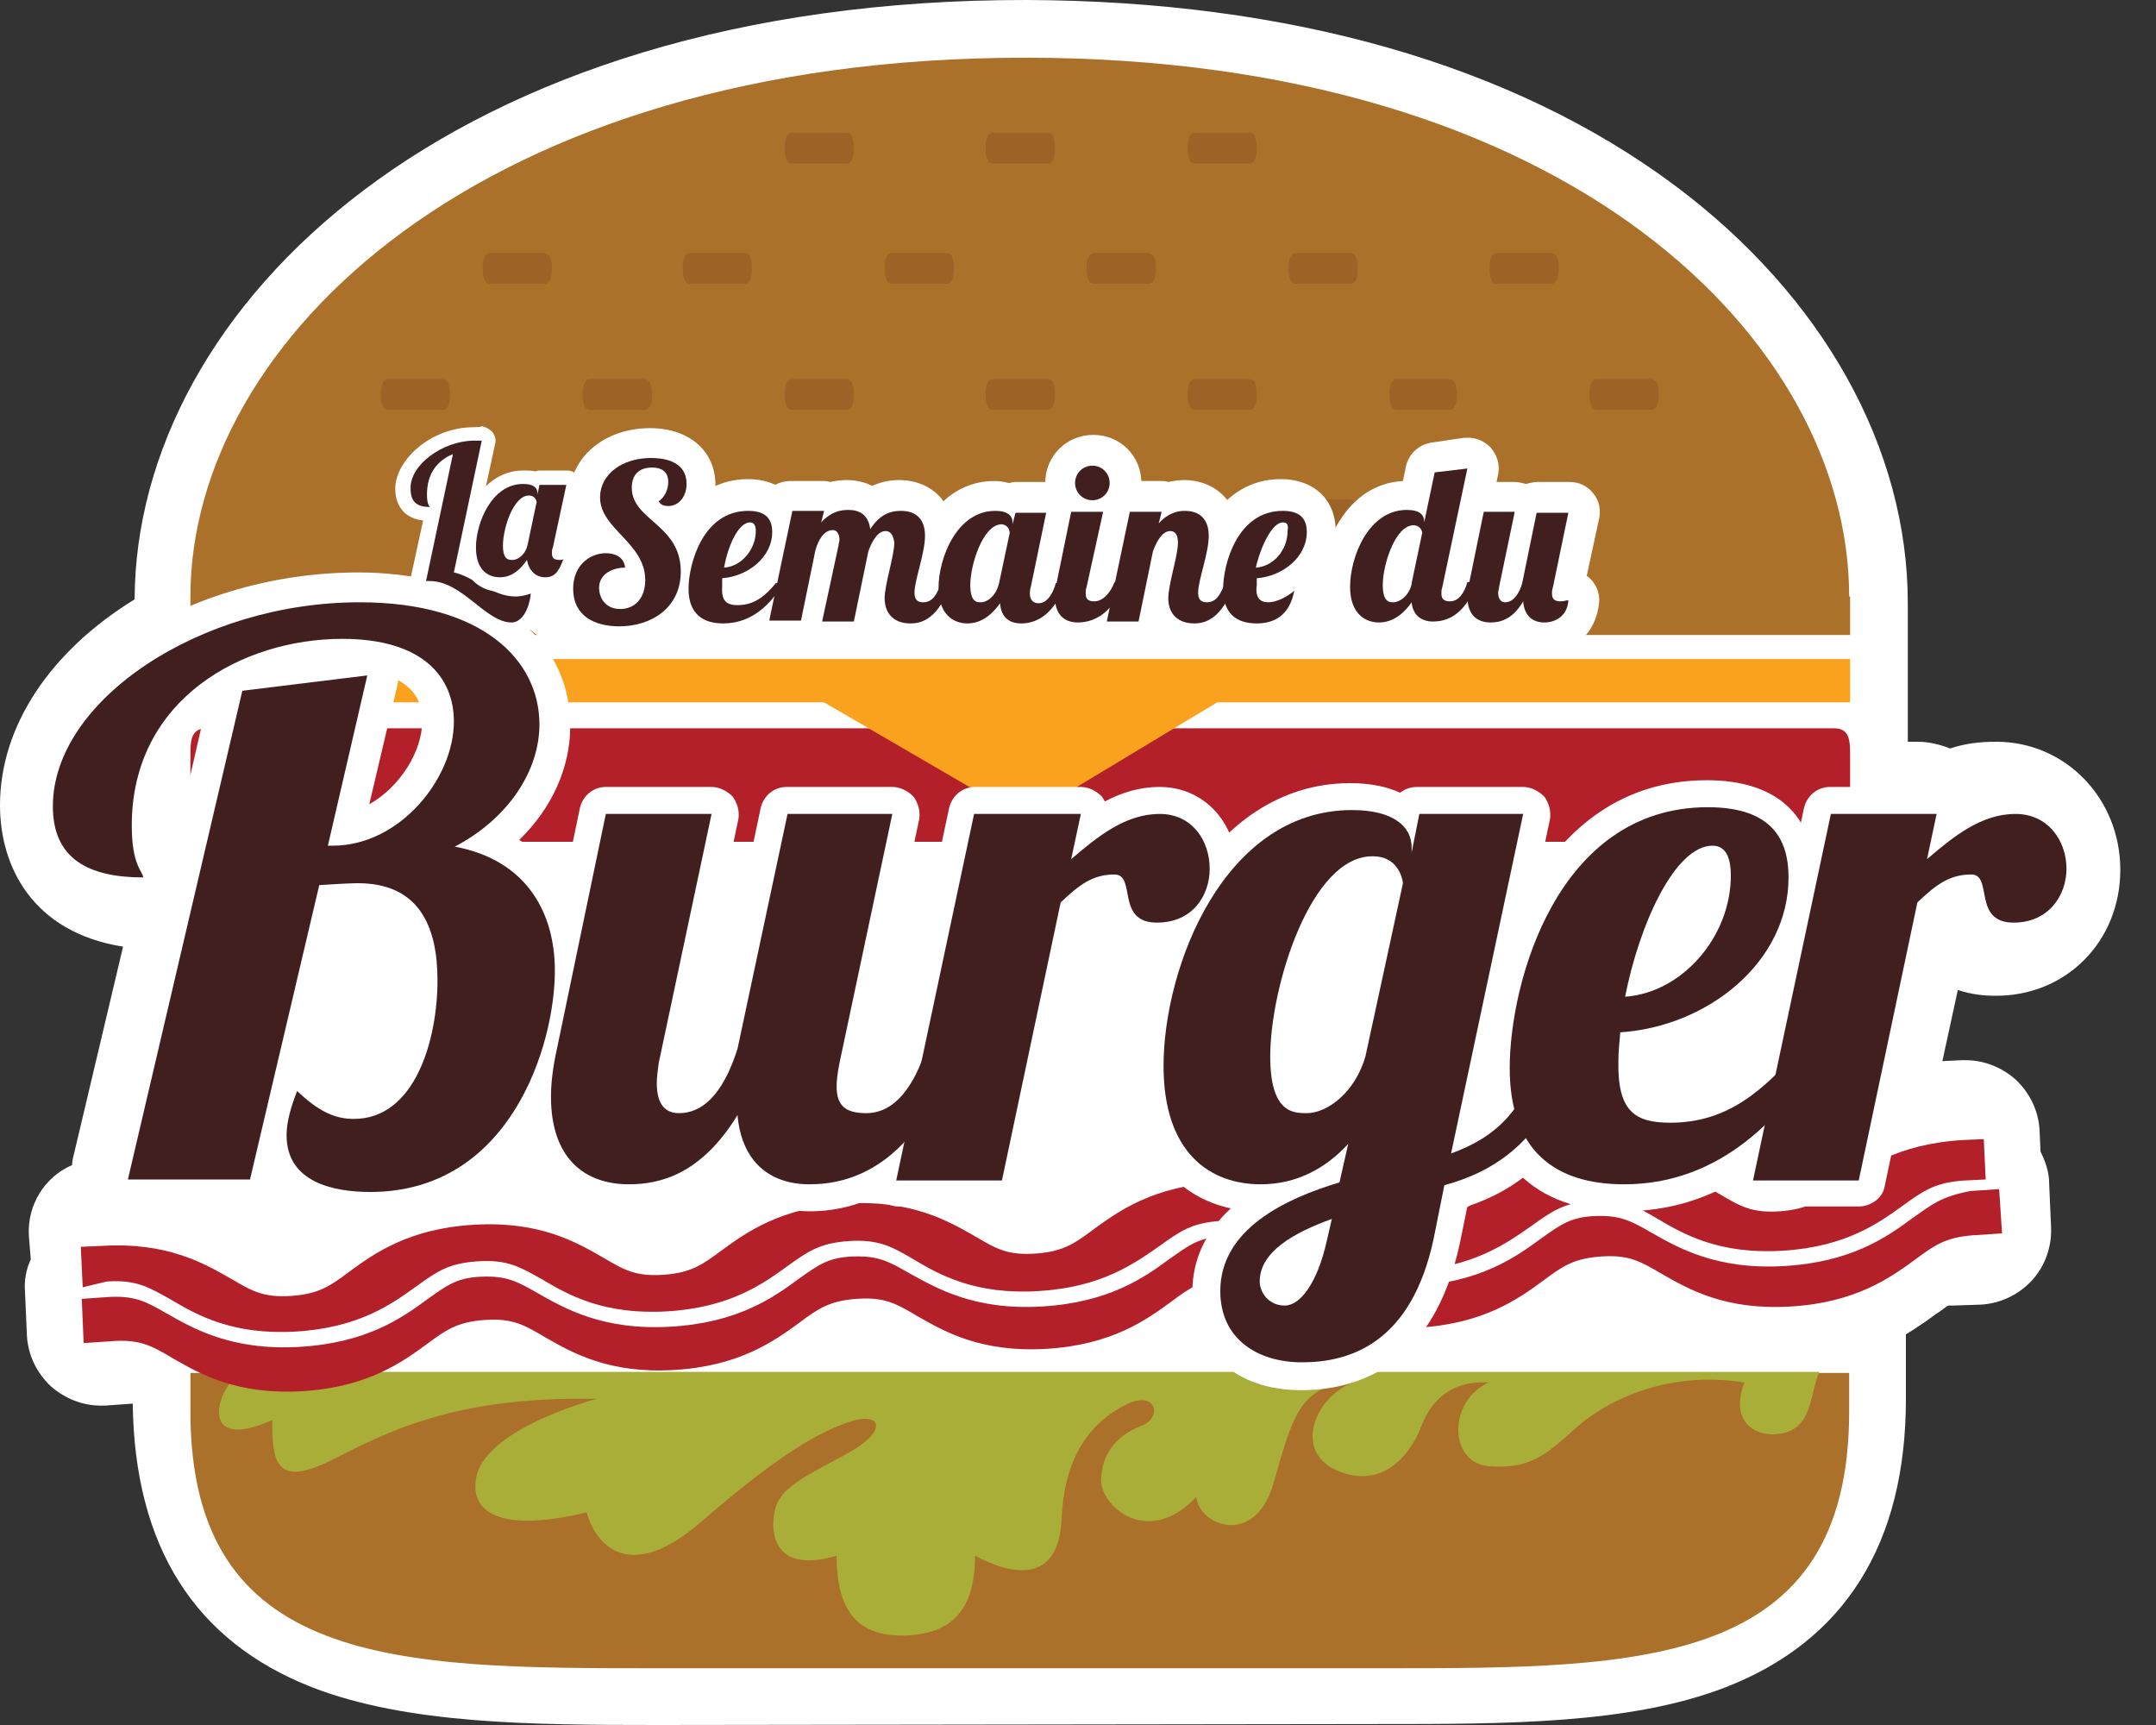 <svg xmlns="http://www.w3.org/2000/svg" width="25" height="20" fill="none" viewBox="0 0 25 20"><rect x="0" y="0" width="25" height="20" fill="#333333" stroke="none"/><path fill="#fff" d="M7.638 20C6.144 20 4.728 19.989 3.624 19.565C2.252 19.03 1.561 17.925 1.539 16.274L1.215 16.297C1.204 16.297 1.182 16.297 1.171 16.297C0.959 16.297 0.758 16.219 0.591 16.074C0.424 15.918 0.323 15.706 0.312 15.482L0.29 14.98C0.279 14.847 0.301 14.724 0.357 14.601L0.335 14.334C0.312 13.965 0.524 13.642 0.836 13.508C0.836 13.463 0.847 13.419 0.859 13.374L1.427 10.976C0.379 10.809 0 10.05 0 9.336C0 8.422 0.58 7.552 1.561 6.949C1.572 3.569 5.196 -0.011 11.908 2.59951e-05C14.941 0.011 17.539 0.747 19.424 2.153C21.141 3.436 22.122 5.198 22.122 6.994V7.362C22.122 7.384 22.122 7.407 22.122 7.429V8.6H22.245C22.367 8.6 22.501 8.634 22.613 8.678C22.78 8.622 22.947 8.6 23.148 8.6C23.951 8.6 24.586 9.258 24.586 10.084C24.586 10.92 23.951 11.556 23.125 11.545C23.025 11.545 22.869 11.534 22.702 11.478L22.523 12.303L22.746 12.292C22.758 12.292 22.78 12.292 22.791 12.292C23.003 12.292 23.204 12.37 23.371 12.515C23.538 12.671 23.639 12.883 23.65 13.107L23.661 13.352C23.716 13.463 23.761 13.586 23.761 13.72L23.783 14.222C23.795 14.445 23.716 14.679 23.56 14.847C23.404 15.014 23.192 15.114 22.969 15.126L22.646 15.137C22.613 15.137 22.602 15.137 22.59 15.137C22.568 15.148 22.501 15.204 22.445 15.237C22.356 15.304 22.245 15.382 22.1 15.471V16.219C22.1 17.903 21.386 19.03 20.003 19.565C18.9 19.989 17.483 19.989 15.989 19.989L7.638 20Z"/><path fill="#AB7029" d="M21.442 6.916C21.442 3.96 18.208 0.669 11.886 0.669C5.564 0.669 2.208 3.96 2.208 6.916V7.362H21.453V6.916H21.442Z"/><path fill="#9C6226" d="M9.812 1.539H9.188C9.154 1.539 9.132 1.562 9.121 1.584C9.11 1.606 9.099 1.651 9.099 1.718C9.099 1.785 9.11 1.829 9.121 1.852C9.132 1.885 9.165 1.896 9.188 1.896H9.812C9.846 1.896 9.868 1.874 9.879 1.852C9.89 1.829 9.901 1.785 9.901 1.718C9.901 1.651 9.89 1.606 9.879 1.584C9.868 1.562 9.846 1.539 9.812 1.539Z"/><path fill="#9C6226" d="M12.143 1.539H11.518C11.485 1.539 11.462 1.562 11.451 1.584C11.44 1.606 11.429 1.651 11.429 1.718C11.429 1.785 11.44 1.829 11.451 1.852C11.462 1.885 11.496 1.896 11.518 1.896H12.143C12.176 1.896 12.198 1.874 12.21 1.852C12.221 1.829 12.232 1.785 12.232 1.718C12.232 1.651 12.221 1.606 12.21 1.584C12.21 1.562 12.176 1.539 12.143 1.539Z"/><path fill="#9C6226" d="M14.484 1.539H13.86C13.826 1.539 13.804 1.562 13.793 1.584C13.782 1.606 13.771 1.651 13.771 1.718C13.771 1.785 13.782 1.829 13.793 1.852C13.804 1.885 13.837 1.896 13.86 1.896H14.484C14.518 1.896 14.54 1.874 14.551 1.852C14.562 1.829 14.573 1.785 14.573 1.718C14.573 1.651 14.562 1.606 14.551 1.584C14.551 1.562 14.518 1.539 14.484 1.539Z"/><path fill="#9C6226" d="M8.63 2.934H8.006C7.972 2.934 7.95 2.956 7.939 2.978C7.928 3.001 7.917 3.045 7.917 3.112C7.917 3.179 7.928 3.224 7.939 3.246C7.95 3.28 7.984 3.291 8.006 3.291H8.63C8.664 3.291 8.686 3.268 8.697 3.246C8.708 3.224 8.719 3.179 8.719 3.112C8.719 3.045 8.708 3.001 8.697 2.978C8.697 2.956 8.664 2.934 8.63 2.934Z"/><path fill="#9C6226" d="M10.972 2.934H10.347C10.314 2.934 10.292 2.956 10.28 2.978C10.269 3.001 10.258 3.045 10.258 3.112C10.258 3.179 10.269 3.224 10.28 3.246C10.292 3.28 10.325 3.291 10.347 3.291H10.972C11.005 3.291 11.028 3.268 11.039 3.246C11.05 3.224 11.061 3.179 11.061 3.112C11.061 3.045 11.05 3.001 11.039 2.978C11.039 2.956 11.005 2.934 10.972 2.934Z"/><path fill="#9C6226" d="M6.311 2.934H5.687C5.653 2.934 5.631 2.956 5.62 2.978C5.609 3.001 5.597 3.045 5.597 3.112C5.597 3.179 5.609 3.224 5.62 3.246C5.631 3.28 5.664 3.291 5.687 3.291H6.311C6.344 3.291 6.367 3.268 6.378 3.246C6.389 3.224 6.4 3.179 6.4 3.112C6.4 3.045 6.389 3.001 6.378 2.978C6.367 2.956 6.333 2.934 6.311 2.934Z"/><path fill="#9C6226" d="M13.313 2.934H12.689C12.655 2.934 12.633 2.956 12.622 2.978C12.611 3.001 12.6 3.045 12.6 3.112C12.6 3.179 12.611 3.224 12.622 3.246C12.633 3.28 12.667 3.291 12.689 3.291H13.313C13.347 3.291 13.369 3.268 13.38 3.246C13.391 3.224 13.403 3.179 13.403 3.112C13.403 3.045 13.391 3.001 13.38 2.978C13.369 2.956 13.347 2.934 13.313 2.934Z"/><path fill="#9C6226" d="M15.655 2.934H15.03C14.997 2.934 14.975 2.956 14.964 2.978C14.952 3.001 14.941 3.045 14.941 3.112C14.941 3.179 14.952 3.224 14.964 3.246C14.975 3.28 15.008 3.291 15.03 3.291H15.655C15.688 3.291 15.711 3.268 15.722 3.246C15.733 3.224 15.744 3.179 15.744 3.112C15.744 3.045 15.733 3.001 15.722 2.978C15.711 2.956 15.677 2.934 15.655 2.934Z"/><path fill="#9C6226" d="M17.985 2.934H17.361C17.327 2.934 17.305 2.956 17.294 2.978C17.283 3.001 17.272 3.045 17.272 3.112C17.272 3.179 17.283 3.224 17.294 3.246C17.305 3.28 17.339 3.291 17.361 3.291H17.985C18.019 3.291 18.041 3.268 18.052 3.246C18.063 3.224 18.075 3.179 18.075 3.112C18.075 3.045 18.063 3.001 18.052 2.978C18.052 2.956 18.019 2.934 17.985 2.934Z"/><path fill="#9C6226" d="M9.812 4.395H9.188C9.154 4.395 9.132 4.417 9.121 4.44C9.11 4.462 9.099 4.506 9.099 4.573C9.099 4.64 9.11 4.685 9.121 4.707C9.132 4.741 9.165 4.752 9.188 4.752H9.812C9.846 4.752 9.868 4.73 9.879 4.707C9.89 4.685 9.901 4.64 9.901 4.573C9.901 4.506 9.89 4.462 9.879 4.44C9.868 4.417 9.846 4.395 9.812 4.395Z"/><path fill="#9C6226" d="M12.143 4.395H11.518C11.485 4.395 11.462 4.417 11.451 4.44C11.44 4.462 11.429 4.506 11.429 4.573C11.429 4.64 11.44 4.685 11.451 4.707C11.462 4.741 11.496 4.752 11.518 4.752H12.143C12.176 4.752 12.198 4.73 12.21 4.707C12.221 4.685 12.232 4.64 12.232 4.573C12.232 4.506 12.221 4.462 12.21 4.44C12.21 4.417 12.176 4.395 12.143 4.395Z"/><path fill="#9C6226" d="M14.484 4.395H13.86C13.826 4.395 13.804 4.417 13.793 4.44C13.782 4.462 13.771 4.506 13.771 4.573C13.771 4.64 13.782 4.685 13.793 4.707C13.804 4.741 13.837 4.752 13.86 4.752H14.484C14.518 4.752 14.54 4.73 14.551 4.707C14.562 4.685 14.573 4.64 14.573 4.573C14.573 4.506 14.562 4.462 14.551 4.44C14.551 4.417 14.518 4.395 14.484 4.395Z"/><path fill="#9C6226" d="M10.972 5.789H10.347C10.314 5.789 10.292 5.812 10.28 5.834C10.269 5.856 10.258 5.901 10.258 5.968C10.258 6.035 10.269 6.079 10.28 6.102C10.292 6.135 10.325 6.146 10.347 6.146H10.972C11.005 6.146 11.028 6.124 11.039 6.102C11.05 6.079 11.061 6.035 11.061 5.968C11.061 5.901 11.05 5.856 11.039 5.834C11.039 5.812 11.005 5.789 10.972 5.789Z"/><path fill="#9C6226" d="M13.313 5.789H12.689C12.655 5.789 12.633 5.812 12.622 5.834C12.611 5.856 12.6 5.901 12.6 5.968C12.6 6.035 12.611 6.079 12.622 6.102C12.633 6.135 12.667 6.146 12.689 6.146H13.313C13.347 6.146 13.369 6.124 13.38 6.102C13.391 6.079 13.403 6.035 13.403 5.968C13.403 5.901 13.391 5.856 13.38 5.834C13.369 5.812 13.347 5.789 13.313 5.789Z"/><path fill="#9C6226" d="M16.803 4.395H16.201C16.168 4.395 16.145 4.417 16.134 4.44C16.123 4.462 16.112 4.506 16.112 4.573C16.112 4.64 16.123 4.685 16.134 4.707C16.145 4.741 16.179 4.752 16.201 4.752H16.803C16.837 4.752 16.859 4.73 16.87 4.707C16.881 4.685 16.893 4.64 16.893 4.573C16.893 4.506 16.881 4.462 16.87 4.44C16.859 4.417 16.837 4.395 16.803 4.395Z"/><path fill="#9C6226" d="M19.212 4.44C19.201 4.406 19.167 4.395 19.145 4.395H18.52C18.487 4.395 18.465 4.417 18.454 4.44C18.442 4.462 18.431 4.506 18.431 4.573C18.431 4.64 18.442 4.685 18.454 4.707C18.465 4.741 18.498 4.752 18.52 4.752H19.145C19.178 4.752 19.201 4.73 19.212 4.707C19.223 4.685 19.234 4.64 19.234 4.573C19.234 4.506 19.223 4.462 19.212 4.44Z"/><path fill="#9C6226" d="M17.985 5.789H17.339C17.305 5.789 17.283 5.812 17.272 5.834C17.261 5.856 17.249 5.901 17.249 5.968C17.249 6.035 17.261 6.079 17.272 6.102C17.283 6.135 17.316 6.146 17.339 6.146H17.985C18.019 6.146 18.041 6.124 18.052 6.102C18.063 6.079 18.075 6.035 18.075 5.968C18.075 5.901 18.063 5.856 18.052 5.834C18.052 5.812 18.019 5.789 17.985 5.789Z"/><path fill="#9C6226" d="M15.644 5.789H15.03C14.997 5.789 14.975 5.812 14.964 5.834C14.952 5.856 14.941 5.901 14.941 5.968C14.941 6.035 14.952 6.079 14.964 6.102C14.975 6.135 15.008 6.146 15.03 6.146H15.644C15.677 6.146 15.7 6.124 15.711 6.102C15.722 6.079 15.733 6.035 15.733 5.968C15.733 5.901 15.722 5.856 15.711 5.834C15.7 5.812 15.677 5.789 15.644 5.789Z"/><path fill="#9C6226" d="M5.129 4.395H4.505C4.471 4.395 4.449 4.417 4.438 4.44C4.427 4.462 4.415 4.506 4.415 4.573C4.415 4.64 4.427 4.685 4.438 4.707C4.449 4.741 4.482 4.752 4.505 4.752H5.129C5.163 4.752 5.185 4.73 5.196 4.707C5.207 4.685 5.218 4.64 5.218 4.573C5.218 4.506 5.207 4.462 5.196 4.44C5.185 4.417 5.163 4.395 5.129 4.395Z"/><path fill="#9C6226" d="M7.471 4.395H6.846C6.813 4.395 6.79 4.417 6.779 4.44C6.768 4.462 6.757 4.506 6.757 4.573C6.757 4.64 6.768 4.685 6.779 4.707C6.79 4.741 6.824 4.752 6.846 4.752H7.471C7.504 4.752 7.526 4.73 7.538 4.707C7.549 4.685 7.56 4.64 7.56 4.573C7.56 4.506 7.549 4.462 7.538 4.44C7.526 4.417 7.504 4.395 7.471 4.395Z"/><path fill="#9C6226" d="M6.3 5.789H5.687C5.653 5.789 5.631 5.812 5.62 5.834C5.609 5.856 5.597 5.901 5.597 5.968C5.597 6.035 5.609 6.079 5.62 6.102C5.631 6.135 5.664 6.146 5.687 6.146H6.3C6.333 6.146 6.356 6.124 6.367 6.102C6.378 6.079 6.389 6.035 6.389 5.968C6.389 5.901 6.378 5.856 6.367 5.834C6.356 5.812 6.322 5.789 6.3 5.789Z"/><path fill="#9C6226" d="M8.675 5.8C8.664 5.789 8.641 5.789 8.63 5.789H8.006C7.972 5.789 7.95 5.812 7.939 5.834C7.928 5.856 7.917 5.901 7.917 5.968C7.917 6.035 7.928 6.079 7.939 6.102C7.95 6.135 7.984 6.146 8.006 6.146H8.63C8.664 6.146 8.686 6.124 8.697 6.102C8.708 6.079 8.719 6.035 8.719 5.968C8.719 5.901 8.708 5.856 8.697 5.834C8.697 5.823 8.686 5.812 8.675 5.8Z"/><path fill="#B32029" d="M21.442 9.426C21.442 9.615 21.442 9.76 21.252 9.76H2.397C2.208 9.76 2.208 9.615 2.208 9.426V8.779C2.208 8.589 2.208 8.444 2.397 8.444H21.264C21.453 8.444 21.453 8.589 21.453 8.779V9.426H21.442Z"/><path fill="#FAA21E" d="M21.453 7.641H2.208V8.143H21.453V7.641Z"/><path fill="#FAA21E" d="M14.651 7.819L11.875 9.493L8.998 7.819H14.651Z"/><path fill="#AB7029" d="M2.208 15.918V16.364C2.208 19.32 4.605 19.342 7.56 19.342H16.09C19.045 19.342 21.442 19.331 21.442 16.364V15.918H2.208Z"/><path fill="#A9AE38" d="M3.156 16.464C3.156 16.933 3.189 17.256 3.836 16.933C4.482 16.609 5.263 16.185 6.913 16.219C6.3 16.397 5.586 16.721 5.519 17.145C5.452 17.579 5.876 17.758 6.802 17.535C6.913 17.925 7.303 18.36 8.129 17.646C8.954 16.933 9.411 16.643 9.812 16.498C10.202 16.352 10.314 16.564 9.879 16.821C9.455 17.066 9.054 17.211 8.987 17.502C8.92 17.791 8.987 18.249 9.701 18.037C9.701 18.539 9.846 18.963 10.448 18.963C11.061 18.963 11.306 18.639 11.306 18.037C11.697 18.249 12.276 18.394 12.31 17.613C12.343 16.821 12.7 16.464 13.057 16.286C13.414 16.107 13.481 16.442 13.235 16.531C12.912 16.654 12.778 16.888 12.767 17.145C12.756 17.468 13.313 17.948 13.871 17.357C13.915 17.702 14.551 17.925 14.763 17.211C14.975 16.498 15.042 16.051 15.688 16.029C15.242 16.196 14.975 16.855 15.543 17.066C16.112 17.278 16.402 16.743 16.469 16.564C16.536 16.386 16.714 15.996 17.261 16.029C16.792 16.241 16.792 16.955 17.261 17C17.729 17.033 17.907 16.888 18.264 16.564C18.621 16.241 19.334 15.884 20.227 16.029C20.048 16.498 20.371 16.676 20.661 16.62C21.018 16.553 20.985 16.163 21.096 15.906H2.788V15.918C2.498 16.107 2.297 16.855 3.156 16.464Z"/><path fill="#B32029" d="M1.238 14.858C1.583 14.835 1.728 14.925 1.985 15.07C2.286 15.248 2.698 15.482 3.434 15.438C4.17 15.393 4.549 15.114 4.828 14.914C5.062 14.746 5.196 14.646 5.542 14.624C5.887 14.601 6.032 14.691 6.289 14.835C6.59 15.014 7.002 15.248 7.738 15.204C8.474 15.159 8.853 14.88 9.132 14.679C9.366 14.512 9.5 14.412 9.846 14.389C10.191 14.367 10.347 14.456 10.593 14.601C10.894 14.78 11.306 15.014 12.042 14.969C12.778 14.925 13.157 14.646 13.447 14.445C13.681 14.278 13.815 14.177 14.161 14.155C14.506 14.133 14.662 14.222 14.908 14.367C15.209 14.546 15.621 14.78 16.357 14.735C17.093 14.691 17.472 14.412 17.762 14.211C17.996 14.044 18.13 13.943 18.476 13.921C18.822 13.899 18.978 13.988 19.223 14.133C19.524 14.311 19.937 14.546 20.672 14.501C21.408 14.456 21.788 14.177 22.066 13.977C22.3 13.809 22.434 13.709 22.78 13.687L23.025 13.675L23.003 13.207L22.758 13.218C21.999 13.263 21.598 13.553 21.308 13.765C21.085 13.932 20.951 14.021 20.639 14.044C20.316 14.066 20.182 13.988 19.937 13.843C19.624 13.664 19.201 13.419 18.442 13.463C17.684 13.508 17.294 13.798 16.993 14.01C16.77 14.177 16.636 14.267 16.324 14.289C16.001 14.311 15.867 14.233 15.621 14.088C15.309 13.91 14.886 13.664 14.127 13.709C13.369 13.754 12.968 14.044 12.678 14.255C12.455 14.423 12.321 14.512 12.009 14.534C11.685 14.557 11.552 14.479 11.306 14.334C10.994 14.155 10.57 13.91 9.812 13.954C9.054 13.999 8.653 14.289 8.363 14.501C8.14 14.668 8.006 14.758 7.694 14.78C7.37 14.802 7.236 14.724 6.991 14.579C6.679 14.4 6.255 14.155 5.497 14.2C4.739 14.244 4.337 14.534 4.048 14.746C3.825 14.914 3.691 15.003 3.379 15.025C3.055 15.047 2.921 14.969 2.676 14.824C2.364 14.646 1.94 14.4 1.182 14.445L0.937 14.456L0.959 14.925L1.238 14.858Z"/><path fill="#B32029" d="M22.178 14.122C21.877 14.345 21.464 14.635 20.684 14.679C19.903 14.724 19.457 14.467 19.145 14.289C18.911 14.155 18.788 14.088 18.498 14.099C18.208 14.111 18.097 14.2 17.874 14.356C17.573 14.579 17.16 14.869 16.38 14.914C15.599 14.958 15.153 14.702 14.841 14.523C14.607 14.389 14.484 14.322 14.194 14.334C13.904 14.345 13.793 14.434 13.57 14.59C13.269 14.813 12.856 15.103 12.076 15.148C11.295 15.193 10.86 14.936 10.537 14.758C10.303 14.624 10.18 14.557 9.89 14.568C9.6 14.579 9.489 14.668 9.266 14.824C8.965 15.047 8.552 15.338 7.772 15.382C6.991 15.427 6.545 15.17 6.233 14.992C5.999 14.858 5.876 14.791 5.586 14.802C5.296 14.813 5.185 14.902 4.962 15.059C4.661 15.282 4.248 15.572 3.468 15.616C2.687 15.661 2.241 15.404 1.929 15.226C1.695 15.092 1.572 15.025 1.282 15.036L0.948 15.059L0.97 15.572L1.305 15.549C1.628 15.527 1.762 15.605 2.007 15.75C2.319 15.929 2.743 16.174 3.501 16.13C4.259 16.085 4.661 15.795 4.951 15.583C5.174 15.416 5.308 15.326 5.62 15.304C5.943 15.282 6.077 15.36 6.322 15.505C6.634 15.683 7.058 15.929 7.816 15.884C8.575 15.839 8.976 15.549 9.266 15.338C9.489 15.17 9.623 15.081 9.935 15.059C10.258 15.036 10.392 15.114 10.637 15.259C10.95 15.438 11.373 15.683 12.131 15.639C12.89 15.594 13.291 15.304 13.581 15.092C13.804 14.925 13.938 14.835 14.25 14.813C14.573 14.791 14.707 14.869 14.952 15.014C15.265 15.193 15.688 15.438 16.447 15.393C17.205 15.349 17.606 15.059 17.896 14.847C18.119 14.679 18.253 14.59 18.565 14.568C18.889 14.546 19.022 14.624 19.268 14.769C19.58 14.947 20.003 15.193 20.762 15.148C21.52 15.103 21.921 14.813 22.211 14.601C22.434 14.434 22.568 14.345 22.88 14.322L23.215 14.3L23.181 13.787L22.847 13.809C22.501 13.876 22.401 13.966 22.178 14.122Z"/><path fill="#6D1F11" d="M4.259 7.831L3.802 9.805H3.858C4.638 9.805 5.263 9.024 5.263 8.366C5.263 7.853 4.906 7.407 3.969 7.407C2.821 7.407 1.528 8.098 1.528 9.571C1.528 10.028 1.65 10.095 1.661 10.173C1.015 10.173 0.613 9.95 0.613 9.348C0.613 8.121 2.319 6.983 4.17 6.983C5.609 6.983 6.255 7.663 6.255 8.399C6.255 8.924 5.91 9.481 5.274 9.816C6.11 9.972 6.434 10.586 6.434 11.255C6.434 12.114 5.921 13.82 4.293 13.82C3.869 13.82 3.323 13.709 3.323 13.162C3.323 13.017 3.367 12.85 3.445 12.649C3.691 12.883 3.88 12.973 4.103 12.973C4.817 12.973 5.073 12.047 5.073 11.367C5.073 10.742 4.861 10.24 4.148 10.24C4.07 10.24 3.869 10.251 3.702 10.262L2.899 13.675H1.483L2.81 8.009L4.259 7.831Z"/><path fill="#fff" d="M4.282 14.189C3.802 14.189 3.434 14.066 3.211 13.832C3.156 13.954 3.022 14.032 2.888 14.032H1.483C1.371 14.032 1.271 13.977 1.193 13.899C1.126 13.809 1.104 13.698 1.126 13.586L1.851 10.485C1.795 10.519 1.728 10.541 1.661 10.541C0.435 10.541 0.245 9.794 0.245 9.359C0.245 7.909 2.074 6.637 4.159 6.637C5.374 6.637 6.612 7.184 6.612 8.422C6.612 8.901 6.4 9.37 6.021 9.738C6.512 10.05 6.79 10.586 6.79 11.266C6.79 11.735 6.657 12.448 6.278 13.062C5.82 13.798 5.129 14.189 4.282 14.189ZM3.702 13.263C3.758 13.397 3.958 13.463 4.282 13.463C5.731 13.463 6.066 11.835 6.066 11.266C6.066 10.842 5.921 10.318 5.207 10.195C5.051 10.162 4.94 10.05 4.917 9.894C4.917 9.861 4.917 9.827 4.917 9.794C4.828 9.861 4.739 9.916 4.65 9.972C5.029 10.117 5.441 10.474 5.441 11.378C5.441 12.326 5.029 13.352 4.103 13.352C3.958 13.341 3.836 13.307 3.702 13.263ZM1.94 13.307H2.598L3.334 10.173C3.356 10.084 3.401 10.017 3.468 9.961C3.434 9.883 3.423 9.805 3.434 9.716L3.78 8.254L3.1 8.332L1.94 13.307ZM3.579 12.315C3.624 12.337 3.657 12.359 3.691 12.393C3.903 12.594 4.003 12.616 4.092 12.616C4.527 12.616 4.694 11.857 4.694 11.378C4.694 10.675 4.404 10.608 4.126 10.608C4.092 10.608 4.036 10.608 3.969 10.608L3.579 12.315ZM2.342 8.399C2.074 8.678 1.896 9.058 1.896 9.559C1.896 9.805 1.94 9.872 1.962 9.928C1.962 9.939 1.974 9.95 1.985 9.961L2.342 8.399ZM1.472 8.355C1.171 8.656 0.981 9.002 0.981 9.359C0.981 9.481 0.981 9.638 1.171 9.727C1.171 9.682 1.171 9.626 1.171 9.571C1.16 9.113 1.271 8.712 1.472 8.355ZM5.408 7.641C5.542 7.831 5.631 8.065 5.631 8.366C5.631 8.756 5.497 9.113 5.285 9.392C5.664 9.136 5.887 8.779 5.887 8.411C5.887 8.087 5.72 7.819 5.408 7.641ZM4.616 7.886C4.616 7.897 4.616 7.897 4.616 7.909L4.282 9.325C4.638 9.124 4.895 8.712 4.895 8.366C4.906 8.132 4.783 7.976 4.616 7.886Z"/><path fill="#6D1F11" d="M10.347 9.437L9.734 12.326C9.712 12.437 9.701 12.527 9.701 12.594C9.701 12.828 9.812 12.906 10.046 12.906C10.381 12.906 10.604 12.582 10.738 12.159H11.095C10.615 13.542 9.846 13.731 9.388 13.731C8.909 13.731 8.597 13.452 8.552 12.928C8.129 13.62 7.649 13.731 7.292 13.731C6.779 13.731 6.389 13.43 6.389 12.716C6.389 12.56 6.411 12.37 6.456 12.17L7.025 9.437H8.251L7.638 12.326C7.627 12.415 7.616 12.482 7.616 12.56C7.616 12.761 7.683 12.906 7.872 12.906C8.207 12.906 8.418 12.582 8.552 12.159L9.132 9.437H10.347Z"/><path fill="#fff" d="M9.388 14.044C8.965 14.044 8.641 13.876 8.441 13.575C8.117 13.887 7.738 14.044 7.292 14.044C6.701 14.044 6.077 13.698 6.077 12.716C6.077 12.538 6.099 12.337 6.155 12.103L6.724 9.37C6.757 9.225 6.88 9.124 7.025 9.124H8.251C8.34 9.124 8.43 9.169 8.496 9.236C8.552 9.314 8.575 9.403 8.563 9.493L7.95 12.382C7.939 12.448 7.928 12.504 7.928 12.56C7.928 12.571 7.928 12.582 7.928 12.582C8.095 12.515 8.207 12.203 8.251 12.08L8.82 9.37C8.853 9.225 8.976 9.124 9.121 9.124H10.347C10.437 9.124 10.526 9.169 10.593 9.236C10.649 9.314 10.671 9.403 10.66 9.493L10.046 12.382C10.024 12.46 10.024 12.527 10.024 12.594C10.035 12.594 10.046 12.594 10.057 12.594C10.225 12.594 10.37 12.326 10.448 12.069C10.492 11.935 10.604 11.846 10.749 11.846H11.106C11.206 11.846 11.306 11.891 11.362 11.98C11.418 12.058 11.44 12.17 11.407 12.259C10.871 13.731 10.013 14.044 9.388 14.044ZM8.686 12.649C8.775 12.694 8.842 12.794 8.853 12.895C8.898 13.363 9.177 13.419 9.388 13.419C9.623 13.419 9.846 13.352 10.035 13.218C9.455 13.207 9.388 12.783 9.388 12.594C9.388 12.482 9.4 12.382 9.433 12.248L9.968 9.738H9.388L8.864 12.214C8.864 12.225 8.864 12.236 8.853 12.236C8.798 12.404 8.742 12.538 8.686 12.649ZM7.281 9.749L6.757 12.225C6.712 12.415 6.701 12.582 6.701 12.716C6.701 13.196 6.891 13.419 7.292 13.419C7.471 13.419 7.671 13.386 7.894 13.218C7.883 13.218 7.872 13.218 7.872 13.218C7.616 13.218 7.303 13.04 7.303 12.56C7.303 12.46 7.315 12.37 7.337 12.259L7.872 9.749H7.281Z"/><path fill="#6D1F11" d="M12.533 9.437L12.421 9.961C12.722 9.704 13.046 9.437 13.447 9.437C13.826 9.437 14.027 9.749 14.027 10.073C14.027 10.374 13.837 10.697 13.414 10.697C12.934 10.697 13.18 10.139 12.923 10.139C12.667 10.139 12.511 10.262 12.299 10.463L11.618 13.687H10.392L11.295 9.437H12.533Z"/><path fill="#fff" d="M11.641 13.988H10.414C10.325 13.988 10.236 13.943 10.169 13.876C10.102 13.809 10.091 13.709 10.102 13.62L11.005 9.37C11.039 9.225 11.161 9.124 11.306 9.124H12.533C12.622 9.124 12.711 9.169 12.778 9.236C12.789 9.258 12.8 9.269 12.812 9.292C13.001 9.191 13.213 9.124 13.447 9.124C13.96 9.124 14.339 9.537 14.339 10.073C14.339 10.53 14.016 11.01 13.414 11.01C12.945 11.01 12.823 10.675 12.778 10.485C12.722 10.508 12.667 10.552 12.589 10.63L11.931 13.754C11.908 13.887 11.786 13.988 11.641 13.988ZM10.805 13.374H11.384L12.009 10.396C12.02 10.329 12.053 10.273 12.098 10.229C12.12 10.206 12.154 10.184 12.176 10.162C12.12 10.095 12.098 9.995 12.12 9.905L12.154 9.749H11.563L10.805 13.374ZM13.414 10.385H13.425C13.715 10.385 13.726 10.128 13.726 10.073C13.726 10.039 13.715 9.749 13.447 9.749C13.325 9.749 13.202 9.794 13.09 9.849C13.313 9.939 13.369 10.195 13.38 10.284C13.403 10.318 13.403 10.351 13.414 10.385Z"/><path fill="#6D1F11" d="M17.662 9.437L16.826 13.374C17.339 13.185 17.662 12.895 17.896 12.159H18.253C17.918 13.274 17.272 13.597 16.748 13.742L16.625 14.356C16.369 15.572 15.655 15.795 15.097 15.795C14.585 15.795 14.15 15.527 14.15 14.969C14.15 14.255 14.897 13.899 15.532 13.709L15.633 13.263C15.387 13.53 15.053 13.731 14.618 13.731C14.038 13.731 13.492 13.374 13.492 12.359C13.492 11.21 14.194 9.392 15.677 9.392C16.157 9.392 16.369 9.582 16.369 9.827V9.883L16.458 9.437H17.662ZM14.897 15.137C15.075 15.137 15.276 14.88 15.387 14.378L15.443 14.133C15.008 14.289 14.607 14.512 14.607 14.858C14.607 14.98 14.707 15.137 14.897 15.137ZM14.729 12.248C14.729 12.906 14.997 12.906 15.153 12.906C15.387 12.906 15.711 12.672 15.833 12.248L16.268 10.24C16.257 10.151 16.19 9.928 15.922 9.928C15.198 9.916 14.729 11.445 14.729 12.248Z"/><path fill="#fff" d="M15.086 16.118C14.328 16.118 13.826 15.661 13.826 14.98C13.826 14.601 13.982 14.278 14.272 14.01C13.693 13.887 13.157 13.408 13.157 12.359C13.157 10.987 14.027 9.08 15.655 9.08C15.9 9.08 16.09 9.124 16.235 9.191C16.291 9.147 16.357 9.124 16.435 9.124H17.662C17.751 9.124 17.84 9.169 17.907 9.236C17.963 9.314 17.985 9.403 17.974 9.493L17.294 12.694C17.417 12.549 17.517 12.348 17.606 12.058C17.651 11.924 17.762 11.846 17.907 11.846H18.264C18.364 11.846 18.454 11.891 18.509 11.969C18.565 12.047 18.587 12.147 18.554 12.248C18.208 13.408 17.55 13.809 17.015 13.988L16.926 14.423C16.625 15.817 15.766 16.118 15.086 16.118ZM14.774 15.438C14.886 15.482 15.008 15.494 15.097 15.494C15.51 15.494 16.09 15.371 16.324 14.3L16.447 13.687C16.458 13.62 16.502 13.553 16.547 13.508C16.514 13.441 16.502 13.374 16.525 13.307L17.283 9.749H16.703L16.658 9.939C16.647 10.006 16.614 10.061 16.569 10.095C16.58 10.128 16.58 10.162 16.591 10.195C16.591 10.229 16.591 10.262 16.58 10.284L16.145 12.292C16.145 12.303 16.145 12.303 16.145 12.315C16.067 12.594 15.922 12.817 15.744 12.962C15.755 12.962 15.766 12.973 15.777 12.973C15.9 13.04 15.967 13.185 15.934 13.319L15.833 13.765C15.811 13.843 15.766 13.91 15.711 13.954C15.755 14.021 15.766 14.099 15.755 14.189L15.7 14.434C15.555 15.07 15.265 15.438 14.897 15.438C14.852 15.449 14.807 15.449 14.774 15.438ZM15.51 9.716C14.306 9.838 13.793 11.5 13.793 12.37C13.793 13.062 14.072 13.43 14.607 13.43C14.83 13.43 15.03 13.363 15.209 13.229C15.187 13.229 15.175 13.229 15.153 13.229C14.662 13.229 14.417 12.906 14.417 12.259C14.417 11.601 14.752 10.117 15.51 9.716ZM15.922 10.229C15.521 10.229 15.042 11.445 15.042 12.248C15.042 12.527 15.097 12.605 15.097 12.605C15.097 12.605 15.131 12.605 15.153 12.605C15.231 12.605 15.443 12.482 15.532 12.181L15.945 10.251C15.945 10.229 15.934 10.229 15.922 10.229Z"/><path fill="#6D1F11" d="M19.368 13.017C20.037 13.017 20.45 12.638 20.873 12.159H21.163C20.684 12.939 19.959 13.731 18.833 13.731C18.03 13.731 17.506 13.341 17.506 12.382C17.506 11.4 18.052 9.359 19.803 9.359C20.561 9.359 20.739 9.749 20.739 10.173C20.739 11.155 19.803 11.902 18.788 11.969C18.777 12.091 18.766 12.203 18.766 12.303C18.755 12.883 18.955 13.017 19.368 13.017ZM19.858 9.805C19.424 9.805 19.011 10.708 18.844 11.556C19.502 11.511 20.07 10.864 20.07 10.151C20.07 9.95 20.015 9.805 19.858 9.805Z"/><path fill="#fff" d="M18.822 14.044C17.785 14.044 17.183 13.441 17.183 12.382C17.183 11.288 17.818 9.046 19.792 9.046C20.594 9.046 21.041 9.448 21.041 10.173C21.041 11.177 20.182 12.058 19.067 12.248C19.067 12.27 19.067 12.292 19.067 12.303C19.067 12.705 19.134 12.705 19.368 12.705C19.881 12.705 20.204 12.437 20.639 11.958C20.695 11.891 20.784 11.846 20.873 11.846H21.163C21.275 11.846 21.375 11.902 21.431 12.002C21.486 12.103 21.486 12.225 21.42 12.315C20.706 13.486 19.858 14.044 18.822 14.044ZM19.323 9.738C18.186 10.073 17.807 11.601 17.807 12.382C17.807 13.095 18.119 13.419 18.822 13.419C19.022 13.419 19.223 13.385 19.401 13.33C19.39 13.33 19.379 13.33 19.357 13.33C18.732 13.33 18.431 13.006 18.431 12.303C18.431 12.192 18.442 12.058 18.454 11.935C18.465 11.846 18.498 11.768 18.565 11.712C18.52 11.645 18.509 11.567 18.52 11.489C18.565 11.333 18.81 10.229 19.323 9.738ZM19.758 10.184C19.624 10.307 19.446 10.619 19.29 11.065C19.558 10.864 19.747 10.53 19.758 10.184ZM20.338 9.849C20.36 9.928 20.383 10.028 20.383 10.162C20.383 10.351 20.349 10.53 20.293 10.697C20.371 10.53 20.416 10.363 20.416 10.173C20.416 10.05 20.405 9.939 20.338 9.849Z"/><path fill="#6D1F11" d="M22.456 9.437L22.345 9.961C22.646 9.704 22.969 9.437 23.371 9.437C23.75 9.437 23.962 9.749 23.962 10.073C23.962 10.374 23.761 10.697 23.349 10.697C22.869 10.697 23.114 10.139 22.858 10.139C22.602 10.139 22.445 10.262 22.233 10.463L21.553 13.687H20.327L21.23 9.437H22.456Z"/><path fill="#fff" d="M21.553 13.988H20.327C20.238 13.988 20.148 13.943 20.081 13.876C20.015 13.809 20.003 13.709 20.015 13.62L20.918 9.37C20.951 9.225 21.074 9.124 21.219 9.124H22.445C22.535 9.124 22.624 9.169 22.691 9.236C22.702 9.258 22.713 9.269 22.724 9.292C22.914 9.191 23.125 9.124 23.36 9.124C23.873 9.124 24.263 9.537 24.263 10.073C24.263 10.53 23.939 11.01 23.337 11.01C22.869 11.01 22.746 10.675 22.702 10.485C22.646 10.508 22.59 10.552 22.512 10.63L21.854 13.754C21.832 13.887 21.698 13.988 21.553 13.988ZM20.717 13.374H21.297L21.921 10.396C21.933 10.329 21.966 10.273 22.011 10.229C22.033 10.206 22.066 10.184 22.089 10.162C22.033 10.095 22.011 9.995 22.033 9.905L22.066 9.749H21.475L20.717 13.374ZM23.326 10.385H23.337C23.627 10.385 23.639 10.128 23.639 10.073C23.639 10.039 23.627 9.749 23.36 9.749C23.237 9.749 23.114 9.794 23.003 9.849C23.226 9.939 23.282 10.195 23.293 10.284C23.315 10.318 23.315 10.351 23.326 10.385Z"/><path fill="#411F1F" d="M4.259 7.831L3.802 9.805H3.858C4.638 9.805 5.263 9.024 5.263 8.366C5.263 7.853 4.906 7.407 3.969 7.407C2.821 7.407 1.528 8.098 1.528 9.571C1.528 10.028 1.65 10.095 1.661 10.173C1.015 10.173 0.613 9.95 0.613 9.348C0.613 8.121 2.319 6.983 4.17 6.983C5.609 6.983 6.255 7.663 6.255 8.399C6.255 8.924 5.91 9.481 5.274 9.816C6.11 9.972 6.434 10.586 6.434 11.255C6.434 12.114 5.921 13.82 4.293 13.82C3.869 13.82 3.323 13.709 3.323 13.162C3.323 13.017 3.367 12.85 3.445 12.649C3.691 12.883 3.88 12.973 4.103 12.973C4.817 12.973 5.073 12.047 5.073 11.367C5.073 10.742 4.861 10.24 4.148 10.24C4.07 10.24 3.869 10.251 3.702 10.262L2.899 13.675H1.483L2.81 8.009L4.259 7.831Z"/><path fill="#411F1F" d="M10.347 9.437L9.734 12.326C9.712 12.437 9.701 12.527 9.701 12.594C9.701 12.828 9.812 12.906 10.046 12.906C10.381 12.906 10.604 12.582 10.738 12.159H11.095C10.615 13.542 9.846 13.731 9.388 13.731C8.909 13.731 8.597 13.452 8.552 12.928C8.129 13.62 7.649 13.731 7.292 13.731C6.779 13.731 6.389 13.43 6.389 12.716C6.389 12.56 6.411 12.37 6.456 12.17L7.025 9.437H8.251L7.638 12.326C7.627 12.415 7.616 12.482 7.616 12.56C7.616 12.761 7.683 12.906 7.872 12.906C8.207 12.906 8.418 12.582 8.552 12.159L9.132 9.437H10.347Z"/><path fill="#411F1F" d="M12.533 9.437L12.421 9.961C12.722 9.704 13.046 9.437 13.447 9.437C13.826 9.437 14.027 9.749 14.027 10.073C14.027 10.374 13.837 10.697 13.414 10.697C12.934 10.697 13.18 10.139 12.923 10.139C12.667 10.139 12.511 10.262 12.299 10.463L11.618 13.687H10.392L11.295 9.437H12.533Z"/><path fill="#411F1F" d="M17.662 9.437L16.826 13.374C17.339 13.185 17.662 12.895 17.896 12.159H18.253C17.918 13.274 17.272 13.597 16.748 13.742L16.625 14.356C16.369 15.572 15.655 15.795 15.097 15.795C14.585 15.795 14.15 15.527 14.15 14.969C14.15 14.255 14.897 13.899 15.532 13.709L15.633 13.263C15.387 13.53 15.053 13.731 14.618 13.731C14.038 13.731 13.492 13.374 13.492 12.359C13.492 11.21 14.194 9.392 15.677 9.392C16.157 9.392 16.369 9.582 16.369 9.827V9.883L16.458 9.437H17.662ZM14.897 15.137C15.075 15.137 15.276 14.88 15.387 14.378L15.443 14.133C15.008 14.289 14.607 14.512 14.607 14.858C14.607 14.98 14.707 15.137 14.897 15.137ZM14.729 12.248C14.729 12.906 14.997 12.906 15.153 12.906C15.387 12.906 15.711 12.672 15.833 12.248L16.268 10.24C16.257 10.151 16.19 9.928 15.922 9.928C15.198 9.916 14.729 11.445 14.729 12.248Z"/><path fill="#411F1F" d="M19.368 13.017C20.037 13.017 20.45 12.638 20.873 12.159H21.163C20.684 12.939 19.959 13.731 18.833 13.731C18.03 13.731 17.506 13.341 17.506 12.382C17.506 11.4 18.052 9.359 19.803 9.359C20.561 9.359 20.739 9.749 20.739 10.173C20.739 11.155 19.803 11.902 18.788 11.969C18.777 12.091 18.766 12.203 18.766 12.303C18.755 12.883 18.955 13.017 19.368 13.017ZM19.858 9.805C19.424 9.805 19.011 10.708 18.844 11.556C19.502 11.511 20.07 10.864 20.07 10.151C20.07 9.95 20.015 9.805 19.858 9.805Z"/><path fill="#411F1F" d="M22.456 9.437L22.345 9.961C22.646 9.704 22.969 9.437 23.371 9.437C23.75 9.437 23.962 9.749 23.962 10.073C23.962 10.374 23.761 10.697 23.349 10.697C22.869 10.697 23.114 10.139 22.858 10.139C22.602 10.139 22.445 10.262 22.233 10.463L21.553 13.687H20.327L21.23 9.437H22.456Z"/><path fill="#fff" d="M6.657 7.496C7.075 7.496 7.415 7.156 7.415 6.737C7.415 6.318 7.075 5.979 6.657 5.979C6.238 5.979 5.898 6.318 5.898 6.737C5.898 7.156 6.238 7.496 6.657 7.496Z"/><path fill="#fff" d="M16.391 6.637H14.562V7.574H16.391V6.637Z"/><path fill="#fff" d="M7.181 7.619C6.646 7.619 6.289 7.306 6.289 6.827C6.289 6.492 6.467 6.247 6.701 6.135C6.646 6.035 6.601 5.912 6.601 5.767C6.601 5.31 7.002 4.964 7.538 4.964C7.995 4.964 8.296 5.232 8.296 5.622C8.296 5.823 8.218 6.001 8.084 6.113C8.173 6.247 8.24 6.425 8.24 6.648C8.251 7.206 7.805 7.619 7.181 7.619Z"/><path fill="#fff" d="M7.749 5.867C7.705 5.867 7.66 5.856 7.638 5.812C7.705 5.767 7.749 5.678 7.749 5.588C7.749 5.499 7.705 5.421 7.56 5.421C7.415 5.421 7.326 5.499 7.326 5.655C7.326 6.035 7.894 6.079 7.894 6.626C7.894 7.05 7.549 7.262 7.181 7.262C6.891 7.262 6.646 7.139 6.646 6.827C6.646 6.548 6.846 6.414 7.025 6.414C7.114 6.414 7.236 6.447 7.248 6.581C7.114 6.581 6.947 6.648 6.947 6.815C6.947 6.938 7.025 7.061 7.192 7.061C7.359 7.061 7.482 6.938 7.482 6.726C7.482 6.291 6.958 6.135 6.958 5.767C6.958 5.499 7.214 5.31 7.549 5.31C7.671 5.31 7.961 5.332 7.961 5.611C7.961 5.756 7.872 5.867 7.749 5.867Z"/><path fill="#fff" d="M8.385 7.574C7.928 7.574 7.638 7.273 7.638 6.815C7.638 6.291 7.961 5.555 8.675 5.555C9.054 5.555 9.31 5.789 9.31 6.157C9.31 6.258 9.288 6.358 9.255 6.447C9.31 6.481 9.355 6.525 9.388 6.581C9.455 6.693 9.444 6.827 9.377 6.938C9.121 7.362 8.786 7.574 8.385 7.574Z"/><path fill="#fff" d="M8.552 7.016C8.753 7.016 8.876 6.905 8.998 6.76H9.087C8.942 6.994 8.731 7.228 8.385 7.228C8.151 7.228 7.984 7.117 7.984 6.827C7.984 6.537 8.151 5.923 8.675 5.923C8.898 5.923 8.954 6.035 8.954 6.169C8.954 6.459 8.675 6.682 8.374 6.704C8.374 6.737 8.374 6.771 8.374 6.804C8.363 6.972 8.43 7.016 8.552 7.016ZM8.697 6.057C8.563 6.057 8.441 6.325 8.396 6.581C8.597 6.57 8.764 6.369 8.764 6.157C8.764 6.09 8.742 6.057 8.697 6.057Z"/><path fill="#fff" d="M10.548 7.574C10.392 7.574 10.258 7.529 10.147 7.451C10.08 7.518 9.991 7.552 9.901 7.552H9.533C9.489 7.552 9.444 7.541 9.4 7.529C9.355 7.541 9.31 7.552 9.266 7.552H8.898C8.786 7.552 8.686 7.507 8.619 7.418C8.552 7.34 8.53 7.228 8.552 7.128L8.82 5.856C8.853 5.689 8.998 5.577 9.165 5.577H9.533C9.567 5.577 9.589 5.577 9.623 5.588C9.678 5.577 9.745 5.566 9.812 5.566C9.924 5.566 10.024 5.588 10.113 5.633C10.214 5.588 10.314 5.566 10.425 5.566C10.805 5.566 11.061 5.834 11.061 6.202C11.061 6.269 11.05 6.325 11.039 6.392C11.139 6.403 11.228 6.459 11.284 6.537C11.351 6.626 11.373 6.749 11.329 6.86C11.15 7.451 10.805 7.574 10.548 7.574Z"/><path fill="#fff" d="M10.269 6.157C10.18 6.157 10.113 6.269 10.069 6.392L9.901 7.206H9.533L9.723 6.325C9.723 6.302 9.734 6.28 9.734 6.258C9.734 6.202 9.712 6.146 9.656 6.146C9.556 6.146 9.489 6.258 9.455 6.38L9.288 7.195H8.92L9.188 5.923H9.556L9.522 6.057C9.634 5.934 9.745 5.912 9.834 5.912C9.968 5.912 10.069 5.968 10.091 6.135C10.214 5.945 10.347 5.923 10.448 5.923C10.615 5.923 10.726 6.012 10.726 6.213C10.726 6.414 10.604 6.726 10.604 6.871C10.604 6.938 10.626 6.983 10.704 6.983C10.816 6.983 10.86 6.894 10.916 6.76H11.028C10.883 7.172 10.693 7.228 10.559 7.228C10.336 7.228 10.258 7.083 10.258 6.938C10.258 6.771 10.37 6.447 10.37 6.291C10.358 6.202 10.325 6.157 10.269 6.157Z"/><path fill="#fff" d="M11.841 7.574C11.73 7.574 11.63 7.552 11.54 7.496C11.418 7.552 11.306 7.574 11.217 7.574C10.871 7.574 10.526 7.34 10.526 6.815C10.526 6.314 10.849 5.577 11.529 5.577C11.596 5.577 11.652 5.588 11.697 5.6C11.719 5.6 11.741 5.588 11.764 5.588H12.131C12.243 5.588 12.343 5.633 12.41 5.722C12.477 5.8 12.499 5.912 12.477 6.012L12.399 6.403C12.499 6.414 12.589 6.47 12.644 6.548C12.711 6.637 12.722 6.76 12.689 6.871C12.466 7.485 12.065 7.574 11.841 7.574Z"/><path fill="#fff" d="M12.131 5.945L11.953 6.804C11.942 6.838 11.942 6.86 11.942 6.882C11.942 6.949 11.975 6.994 12.042 6.994C12.143 6.994 12.21 6.882 12.243 6.76H12.354C12.21 7.172 11.975 7.228 11.841 7.228C11.697 7.228 11.607 7.15 11.596 6.994C11.518 7.105 11.396 7.228 11.217 7.228C11.05 7.228 10.883 7.117 10.883 6.815C10.883 6.47 11.095 5.923 11.54 5.923C11.685 5.923 11.741 5.979 11.741 6.057V6.079L11.775 5.945H12.131ZM11.251 6.782C11.251 6.983 11.329 6.983 11.373 6.983C11.451 6.983 11.552 6.905 11.585 6.76L11.708 6.18C11.708 6.146 11.685 6.079 11.607 6.079C11.396 6.079 11.251 6.548 11.251 6.782Z"/><path fill="#fff" d="M12.499 7.574C12.131 7.574 11.875 7.306 11.875 6.916C11.875 6.849 11.886 6.771 11.897 6.682L12.076 5.867C12.087 5.823 12.109 5.778 12.131 5.733C12.12 5.689 12.12 5.644 12.12 5.6C12.12 5.287 12.366 5.042 12.678 5.042C12.99 5.042 13.235 5.287 13.235 5.6C13.235 5.711 13.202 5.812 13.146 5.901C13.146 5.934 13.146 5.968 13.135 6.012L13.057 6.403C13.168 6.403 13.269 6.459 13.325 6.548C13.391 6.637 13.403 6.76 13.369 6.871C13.146 7.507 12.689 7.574 12.499 7.574Z"/><path fill="#fff" d="M12.789 5.945L12.6 6.804C12.589 6.838 12.589 6.86 12.589 6.882C12.589 6.949 12.622 6.972 12.689 6.972C12.789 6.972 12.879 6.871 12.923 6.749H13.035C12.89 7.161 12.633 7.217 12.499 7.217C12.343 7.217 12.232 7.128 12.232 6.916C12.232 6.871 12.243 6.815 12.254 6.749L12.421 5.934H12.789V5.945ZM12.667 5.399C12.778 5.399 12.867 5.488 12.867 5.6C12.867 5.711 12.778 5.8 12.667 5.8C12.555 5.8 12.466 5.711 12.466 5.6C12.466 5.488 12.555 5.399 12.667 5.399Z"/><path fill="#fff" d="M13.837 7.574C13.681 7.574 13.547 7.529 13.436 7.451C13.369 7.518 13.28 7.552 13.191 7.552H12.823C12.711 7.552 12.611 7.507 12.544 7.418C12.477 7.34 12.455 7.228 12.477 7.128L12.745 5.856C12.778 5.689 12.923 5.577 13.09 5.577H13.458C13.492 5.577 13.514 5.577 13.547 5.588C13.603 5.577 13.67 5.566 13.726 5.566C14.105 5.566 14.361 5.834 14.361 6.202C14.361 6.269 14.35 6.325 14.339 6.392C14.44 6.403 14.529 6.459 14.585 6.537C14.651 6.626 14.674 6.749 14.629 6.86C14.451 7.451 14.105 7.574 13.837 7.574Z"/><path fill="#fff" d="M13.57 6.157C13.481 6.157 13.414 6.269 13.369 6.392L13.202 7.206H12.834L13.101 5.934H13.47L13.436 6.068C13.547 5.945 13.659 5.923 13.737 5.923C13.904 5.923 14.016 6.012 14.016 6.213C14.016 6.414 13.893 6.726 13.893 6.871C13.893 6.938 13.915 6.983 13.993 6.983C14.105 6.983 14.15 6.894 14.205 6.76H14.317C14.172 7.172 13.982 7.228 13.849 7.228C13.626 7.228 13.547 7.083 13.547 6.938C13.547 6.771 13.659 6.447 13.659 6.291C13.659 6.202 13.626 6.157 13.57 6.157Z"/><path fill="#fff" d="M14.562 7.574C14.105 7.574 13.815 7.273 13.815 6.815C13.815 6.291 14.139 5.555 14.852 5.555C15.231 5.555 15.488 5.789 15.488 6.157C15.488 6.347 15.421 6.525 15.309 6.67C15.354 6.737 15.365 6.827 15.354 6.916C15.276 7.329 14.986 7.574 14.562 7.574Z"/><path fill="#fff" d="M14.707 6.983C14.807 6.983 14.93 6.916 15.008 6.849C14.952 7.139 14.774 7.228 14.573 7.228C14.339 7.228 14.183 7.117 14.183 6.827C14.183 6.537 14.35 5.923 14.874 5.923C15.097 5.923 15.153 6.035 15.153 6.169C15.153 6.459 14.874 6.682 14.573 6.704C14.573 6.726 14.573 6.76 14.573 6.782C14.551 6.938 14.618 6.983 14.707 6.983ZM14.874 6.057C14.752 6.057 14.618 6.336 14.562 6.581C14.763 6.57 14.93 6.38 14.93 6.157C14.941 6.09 14.93 6.057 14.874 6.057Z"/><path fill="#fff" d="M16.001 7.574C15.655 7.574 15.309 7.34 15.309 6.815C15.309 6.325 15.61 5.611 16.268 5.577L16.302 5.41C16.335 5.265 16.447 5.153 16.603 5.131L16.982 5.075C16.993 5.075 17.015 5.075 17.026 5.075C17.127 5.075 17.216 5.12 17.283 5.187C17.361 5.276 17.394 5.388 17.372 5.499L17.183 6.403C17.283 6.414 17.372 6.47 17.428 6.548C17.495 6.637 17.506 6.76 17.472 6.871C17.272 7.44 16.904 7.563 16.625 7.563C16.525 7.563 16.424 7.54 16.335 7.496C16.235 7.552 16.112 7.574 16.001 7.574Z"/><path fill="#fff" d="M17.015 5.432L16.725 6.804C16.714 6.838 16.714 6.86 16.714 6.882C16.714 6.949 16.748 6.972 16.814 6.972C16.915 6.972 16.982 6.871 17.015 6.749H17.127C16.982 7.161 16.748 7.206 16.614 7.206C16.48 7.206 16.38 7.128 16.369 6.983C16.291 7.094 16.168 7.217 15.989 7.217C15.822 7.217 15.655 7.105 15.655 6.804C15.655 6.459 15.867 5.912 16.313 5.912C16.458 5.912 16.514 5.968 16.514 6.046V6.057L16.636 5.477L17.015 5.432ZM16.369 6.76L16.491 6.18C16.491 6.146 16.458 6.09 16.391 6.09C16.179 6.09 16.034 6.548 16.034 6.782C16.034 6.983 16.112 6.983 16.157 6.983C16.224 6.983 16.335 6.916 16.369 6.771V6.76Z"/><path fill="#fff" d="M17.907 7.574C17.796 7.574 17.695 7.552 17.606 7.496C17.506 7.54 17.394 7.574 17.272 7.574C16.904 7.574 16.647 7.306 16.647 6.916C16.647 6.849 16.658 6.771 16.67 6.682L16.848 5.867C16.881 5.7 17.026 5.588 17.194 5.588H17.562C17.606 5.588 17.651 5.6 17.695 5.611C17.74 5.6 17.785 5.588 17.829 5.588H18.197C18.309 5.588 18.409 5.633 18.476 5.722C18.543 5.8 18.565 5.912 18.543 6.012L18.398 6.682C18.398 6.682 18.398 6.682 18.409 6.682C18.498 6.749 18.554 6.871 18.543 6.983C18.509 7.34 18.253 7.574 17.907 7.574Z"/><path fill="#fff" d="M17.562 5.945L17.383 6.804C17.383 6.827 17.372 6.849 17.372 6.871C17.372 6.927 17.394 6.983 17.45 6.983C17.55 6.983 17.617 6.882 17.651 6.76L17.829 5.945H18.197L18.019 6.804C18.008 6.838 18.008 6.86 18.008 6.882C18.008 6.949 18.041 6.972 18.108 6.972C18.152 6.972 18.164 6.96 18.197 6.96C18.186 7.139 18.052 7.217 17.918 7.217C17.773 7.217 17.684 7.128 17.673 6.972C17.55 7.184 17.405 7.217 17.294 7.217C17.138 7.217 17.026 7.128 17.026 6.916C17.026 6.871 17.038 6.815 17.049 6.749L17.216 5.934H17.562V5.945Z"/><path fill="#411F1F" d="M7.749 5.867C7.705 5.867 7.66 5.856 7.638 5.812C7.705 5.767 7.749 5.678 7.749 5.588C7.749 5.499 7.705 5.421 7.56 5.421C7.415 5.421 7.326 5.499 7.326 5.655C7.326 6.035 7.894 6.079 7.894 6.626C7.894 7.05 7.549 7.262 7.181 7.262C6.891 7.262 6.646 7.139 6.646 6.827C6.646 6.548 6.846 6.414 7.025 6.414C7.114 6.414 7.236 6.447 7.248 6.581C7.114 6.581 6.947 6.648 6.947 6.815C6.947 6.938 7.025 7.061 7.192 7.061C7.359 7.061 7.482 6.938 7.482 6.726C7.482 6.291 6.958 6.135 6.958 5.767C6.958 5.499 7.214 5.31 7.549 5.31C7.671 5.31 7.961 5.332 7.961 5.611C7.961 5.756 7.872 5.867 7.749 5.867Z"/><path fill="#411F1F" d="M8.552 7.016C8.753 7.016 8.876 6.905 8.998 6.76H9.087C8.942 6.994 8.731 7.228 8.385 7.228C8.151 7.228 7.984 7.117 7.984 6.827C7.984 6.537 8.151 5.923 8.675 5.923C8.898 5.923 8.954 6.035 8.954 6.169C8.954 6.459 8.675 6.682 8.374 6.704C8.374 6.737 8.374 6.771 8.374 6.804C8.363 6.972 8.43 7.016 8.552 7.016ZM8.697 6.057C8.563 6.057 8.441 6.325 8.396 6.581C8.597 6.57 8.764 6.369 8.764 6.157C8.764 6.09 8.742 6.057 8.697 6.057Z"/><path fill="#411F1F" d="M10.269 6.157C10.18 6.157 10.113 6.269 10.069 6.392L9.901 7.206H9.533L9.723 6.325C9.723 6.302 9.734 6.28 9.734 6.258C9.734 6.202 9.712 6.146 9.656 6.146C9.556 6.146 9.489 6.258 9.455 6.38L9.288 7.195H8.92L9.188 5.923H9.556L9.522 6.057C9.634 5.934 9.745 5.912 9.834 5.912C9.968 5.912 10.069 5.968 10.091 6.135C10.214 5.945 10.347 5.923 10.448 5.923C10.615 5.923 10.726 6.012 10.726 6.213C10.726 6.414 10.604 6.726 10.604 6.871C10.604 6.938 10.626 6.983 10.704 6.983C10.816 6.983 10.86 6.894 10.916 6.76H11.028C10.883 7.172 10.693 7.228 10.559 7.228C10.336 7.228 10.258 7.083 10.258 6.938C10.258 6.771 10.37 6.447 10.37 6.291C10.358 6.202 10.325 6.157 10.269 6.157Z"/><path fill="#411F1F" d="M12.131 5.945L11.953 6.804C11.942 6.838 11.942 6.86 11.942 6.882C11.942 6.949 11.975 6.994 12.042 6.994C12.143 6.994 12.21 6.882 12.243 6.76H12.354C12.21 7.172 11.975 7.228 11.841 7.228C11.697 7.228 11.607 7.15 11.596 6.994C11.518 7.105 11.396 7.228 11.217 7.228C11.05 7.228 10.883 7.117 10.883 6.815C10.883 6.47 11.095 5.923 11.54 5.923C11.685 5.923 11.741 5.979 11.741 6.057V6.079L11.775 5.945H12.131ZM11.251 6.782C11.251 6.983 11.329 6.983 11.373 6.983C11.451 6.983 11.552 6.905 11.585 6.76L11.708 6.18C11.708 6.146 11.685 6.079 11.607 6.079C11.396 6.09 11.251 6.548 11.251 6.782Z"/><path fill="#411F1F" d="M12.789 5.945L12.6 6.804C12.589 6.838 12.589 6.86 12.589 6.882C12.589 6.949 12.622 6.972 12.689 6.972C12.789 6.972 12.879 6.871 12.923 6.749H13.035C12.89 7.161 12.633 7.217 12.499 7.217C12.343 7.217 12.232 7.128 12.232 6.916C12.232 6.871 12.243 6.815 12.254 6.749L12.421 5.934H12.789V5.945ZM12.667 5.399C12.778 5.399 12.867 5.488 12.867 5.6C12.867 5.711 12.778 5.8 12.667 5.8C12.555 5.8 12.466 5.711 12.466 5.6C12.466 5.488 12.555 5.399 12.667 5.399Z"/><path fill="#411F1F" d="M13.57 6.157C13.481 6.157 13.414 6.269 13.369 6.392L13.202 7.206H12.834L13.101 5.934H13.47L13.436 6.068C13.547 5.945 13.659 5.923 13.737 5.923C13.904 5.923 14.016 6.012 14.016 6.213C14.016 6.414 13.893 6.726 13.893 6.871C13.893 6.938 13.915 6.983 13.993 6.983C14.105 6.983 14.15 6.894 14.205 6.76H14.317C14.172 7.172 13.982 7.228 13.849 7.228C13.626 7.228 13.547 7.083 13.547 6.938C13.547 6.771 13.659 6.447 13.659 6.291C13.659 6.202 13.626 6.157 13.57 6.157Z"/><path fill="#411F1F" d="M14.707 6.983C14.807 6.983 14.93 6.916 15.008 6.849C14.952 7.139 14.774 7.228 14.573 7.228C14.339 7.228 14.183 7.117 14.183 6.827C14.183 6.537 14.35 5.923 14.874 5.923C15.097 5.923 15.153 6.035 15.153 6.169C15.153 6.459 14.874 6.682 14.573 6.704C14.573 6.726 14.573 6.76 14.573 6.782C14.551 6.938 14.618 6.983 14.707 6.983ZM14.874 6.057C14.752 6.057 14.618 6.336 14.562 6.581C14.763 6.57 14.93 6.38 14.93 6.157C14.941 6.09 14.93 6.057 14.874 6.057Z"/><path fill="#411F1F" d="M17.015 5.432L16.725 6.804C16.714 6.838 16.714 6.86 16.714 6.882C16.714 6.949 16.748 6.972 16.814 6.972C16.915 6.972 16.982 6.871 17.015 6.749H17.127C16.982 7.161 16.748 7.206 16.614 7.206C16.48 7.206 16.38 7.128 16.369 6.983C16.291 7.094 16.168 7.217 15.989 7.217C15.822 7.217 15.655 7.105 15.655 6.804C15.655 6.459 15.867 5.912 16.313 5.912C16.458 5.912 16.514 5.968 16.514 6.046V6.057L16.636 5.477L17.015 5.432ZM16.369 6.76L16.491 6.18C16.491 6.146 16.458 6.09 16.391 6.09C16.179 6.09 16.034 6.548 16.034 6.782C16.034 6.983 16.112 6.983 16.157 6.983C16.224 6.983 16.335 6.916 16.369 6.771V6.76Z"/><path fill="#411F1F" d="M17.562 5.945L17.383 6.804C17.383 6.827 17.372 6.849 17.372 6.871C17.372 6.927 17.394 6.983 17.45 6.983C17.55 6.983 17.617 6.882 17.651 6.76L17.818 5.945H18.186L18.008 6.804C17.996 6.838 17.996 6.86 17.996 6.882C17.996 6.949 18.03 6.972 18.097 6.972C18.141 6.972 18.152 6.96 18.186 6.96C18.175 7.139 18.041 7.217 17.907 7.217C17.762 7.217 17.673 7.128 17.662 6.972C17.539 7.184 17.394 7.217 17.283 7.217C17.127 7.217 17.015 7.128 17.015 6.916C17.015 6.871 17.026 6.815 17.038 6.749L17.205 5.934H17.562V5.945Z"/><path fill="#411F1F" d="M5.932 7.306C5.765 7.306 5.609 7.184 5.452 7.061C5.308 6.938 5.151 6.815 4.973 6.815C4.973 6.815 4.973 6.815 4.962 6.815C4.951 6.815 4.94 6.815 4.928 6.815H4.917C4.895 6.815 4.873 6.804 4.861 6.793C4.839 6.771 4.839 6.749 4.839 6.726L5.006 5.945C4.995 5.957 4.984 5.957 4.973 5.957C4.717 5.957 4.661 5.8 4.661 5.667C4.661 5.31 5.118 5.031 5.486 5.031C5.519 5.031 5.553 5.031 5.575 5.031C5.597 5.031 5.62 5.042 5.631 5.064C5.642 5.087 5.653 5.109 5.642 5.131L5.352 6.592C5.43 6.615 5.497 6.659 5.575 6.704C5.698 6.771 5.832 6.849 5.977 6.849C6.032 6.849 6.077 6.838 6.121 6.827C6.133 6.827 6.144 6.815 6.155 6.815C6.177 6.815 6.188 6.815 6.2 6.827C6.222 6.849 6.233 6.871 6.233 6.905C6.2 7.15 6.088 7.306 5.932 7.306ZM5.129 5.443C5.062 5.51 5.04 5.611 5.04 5.722C5.04 5.778 5.051 5.8 5.051 5.812L5.129 5.443Z"/><path fill="#fff" d="M5.497 5.109C5.531 5.109 5.553 5.109 5.586 5.109L5.263 6.637C5.486 6.682 5.709 6.916 5.977 6.916C6.032 6.916 6.088 6.905 6.155 6.882C6.133 7.083 6.043 7.217 5.932 7.217C5.631 7.217 5.363 6.737 4.984 6.737C4.962 6.737 4.951 6.737 4.94 6.737L5.252 5.265C5.062 5.343 4.951 5.499 4.951 5.733C4.951 5.845 4.973 5.856 4.984 5.878C4.839 5.878 4.761 5.823 4.761 5.667C4.75 5.388 5.14 5.109 5.497 5.109ZM5.497 4.953C4.984 4.953 4.583 5.343 4.583 5.667C4.583 5.767 4.616 6.001 4.906 6.035L4.761 6.704C4.75 6.76 4.761 6.804 4.806 6.849C4.839 6.882 4.884 6.905 4.928 6.905C4.94 6.905 4.94 6.905 4.951 6.905C4.962 6.905 4.962 6.905 4.973 6.905H4.984C5.129 6.905 5.263 7.016 5.408 7.128C5.564 7.25 5.731 7.384 5.932 7.384C6.088 7.384 6.278 7.262 6.311 6.905C6.322 6.849 6.289 6.793 6.244 6.76C6.211 6.737 6.177 6.726 6.144 6.726C6.121 6.726 6.099 6.726 6.077 6.737C6.043 6.749 5.999 6.76 5.965 6.76C5.843 6.76 5.731 6.693 5.609 6.626C5.553 6.592 5.497 6.57 5.441 6.537L5.742 5.142C5.754 5.098 5.742 5.053 5.709 5.008C5.675 4.975 5.642 4.953 5.586 4.942C5.564 4.953 5.531 4.953 5.497 4.953Z"/><path fill="#411F1F" d="M6.322 6.782C6.222 6.782 6.133 6.737 6.088 6.659C5.999 6.737 5.91 6.782 5.798 6.782C5.62 6.782 5.43 6.67 5.43 6.358C5.43 6.012 5.653 5.533 6.055 5.533C6.11 5.533 6.166 5.544 6.2 5.555C6.211 5.544 6.233 5.533 6.244 5.533H6.556C6.579 5.533 6.601 5.544 6.623 5.566C6.634 5.588 6.646 5.611 6.634 5.633L6.478 6.358C6.478 6.38 6.467 6.392 6.467 6.403C6.467 6.403 6.467 6.403 6.478 6.403C6.489 6.403 6.489 6.403 6.489 6.403C6.501 6.403 6.512 6.392 6.523 6.392C6.545 6.392 6.567 6.403 6.579 6.414C6.601 6.436 6.612 6.47 6.601 6.503C6.556 6.67 6.501 6.782 6.322 6.782ZM6.133 5.823C6.032 5.823 5.921 6.124 5.921 6.325C5.921 6.392 5.932 6.414 5.932 6.414H5.943C5.965 6.414 6.021 6.38 6.043 6.291L6.133 5.823Z"/><path fill="#fff" d="M6.066 5.611C6.188 5.611 6.233 5.655 6.233 5.722V5.733L6.255 5.622H6.567L6.411 6.347C6.4 6.369 6.4 6.392 6.4 6.414C6.4 6.47 6.423 6.492 6.489 6.492C6.512 6.492 6.523 6.492 6.534 6.481C6.478 6.626 6.434 6.693 6.322 6.693C6.211 6.693 6.133 6.615 6.11 6.492C6.043 6.592 5.943 6.693 5.798 6.693C5.653 6.693 5.519 6.604 5.519 6.347C5.519 6.068 5.698 5.611 6.066 5.611ZM5.943 6.492C6.01 6.492 6.099 6.425 6.121 6.302L6.222 5.823C6.222 5.8 6.2 5.745 6.133 5.745C5.954 5.745 5.832 6.124 5.832 6.325C5.832 6.492 5.898 6.492 5.943 6.492ZM6.066 5.455C5.843 5.455 5.642 5.577 5.508 5.8C5.419 5.957 5.352 6.169 5.352 6.358C5.352 6.726 5.597 6.86 5.798 6.86C5.898 6.86 5.999 6.827 6.077 6.771C6.144 6.827 6.222 6.86 6.322 6.86C6.567 6.86 6.634 6.67 6.69 6.537C6.712 6.481 6.701 6.403 6.657 6.358C6.634 6.336 6.612 6.325 6.59 6.314L6.735 5.644C6.746 5.6 6.735 5.544 6.701 5.51C6.668 5.477 6.623 5.455 6.579 5.455H6.266C6.244 5.455 6.233 5.455 6.211 5.466C6.166 5.455 6.121 5.455 6.066 5.455Z"/></svg>